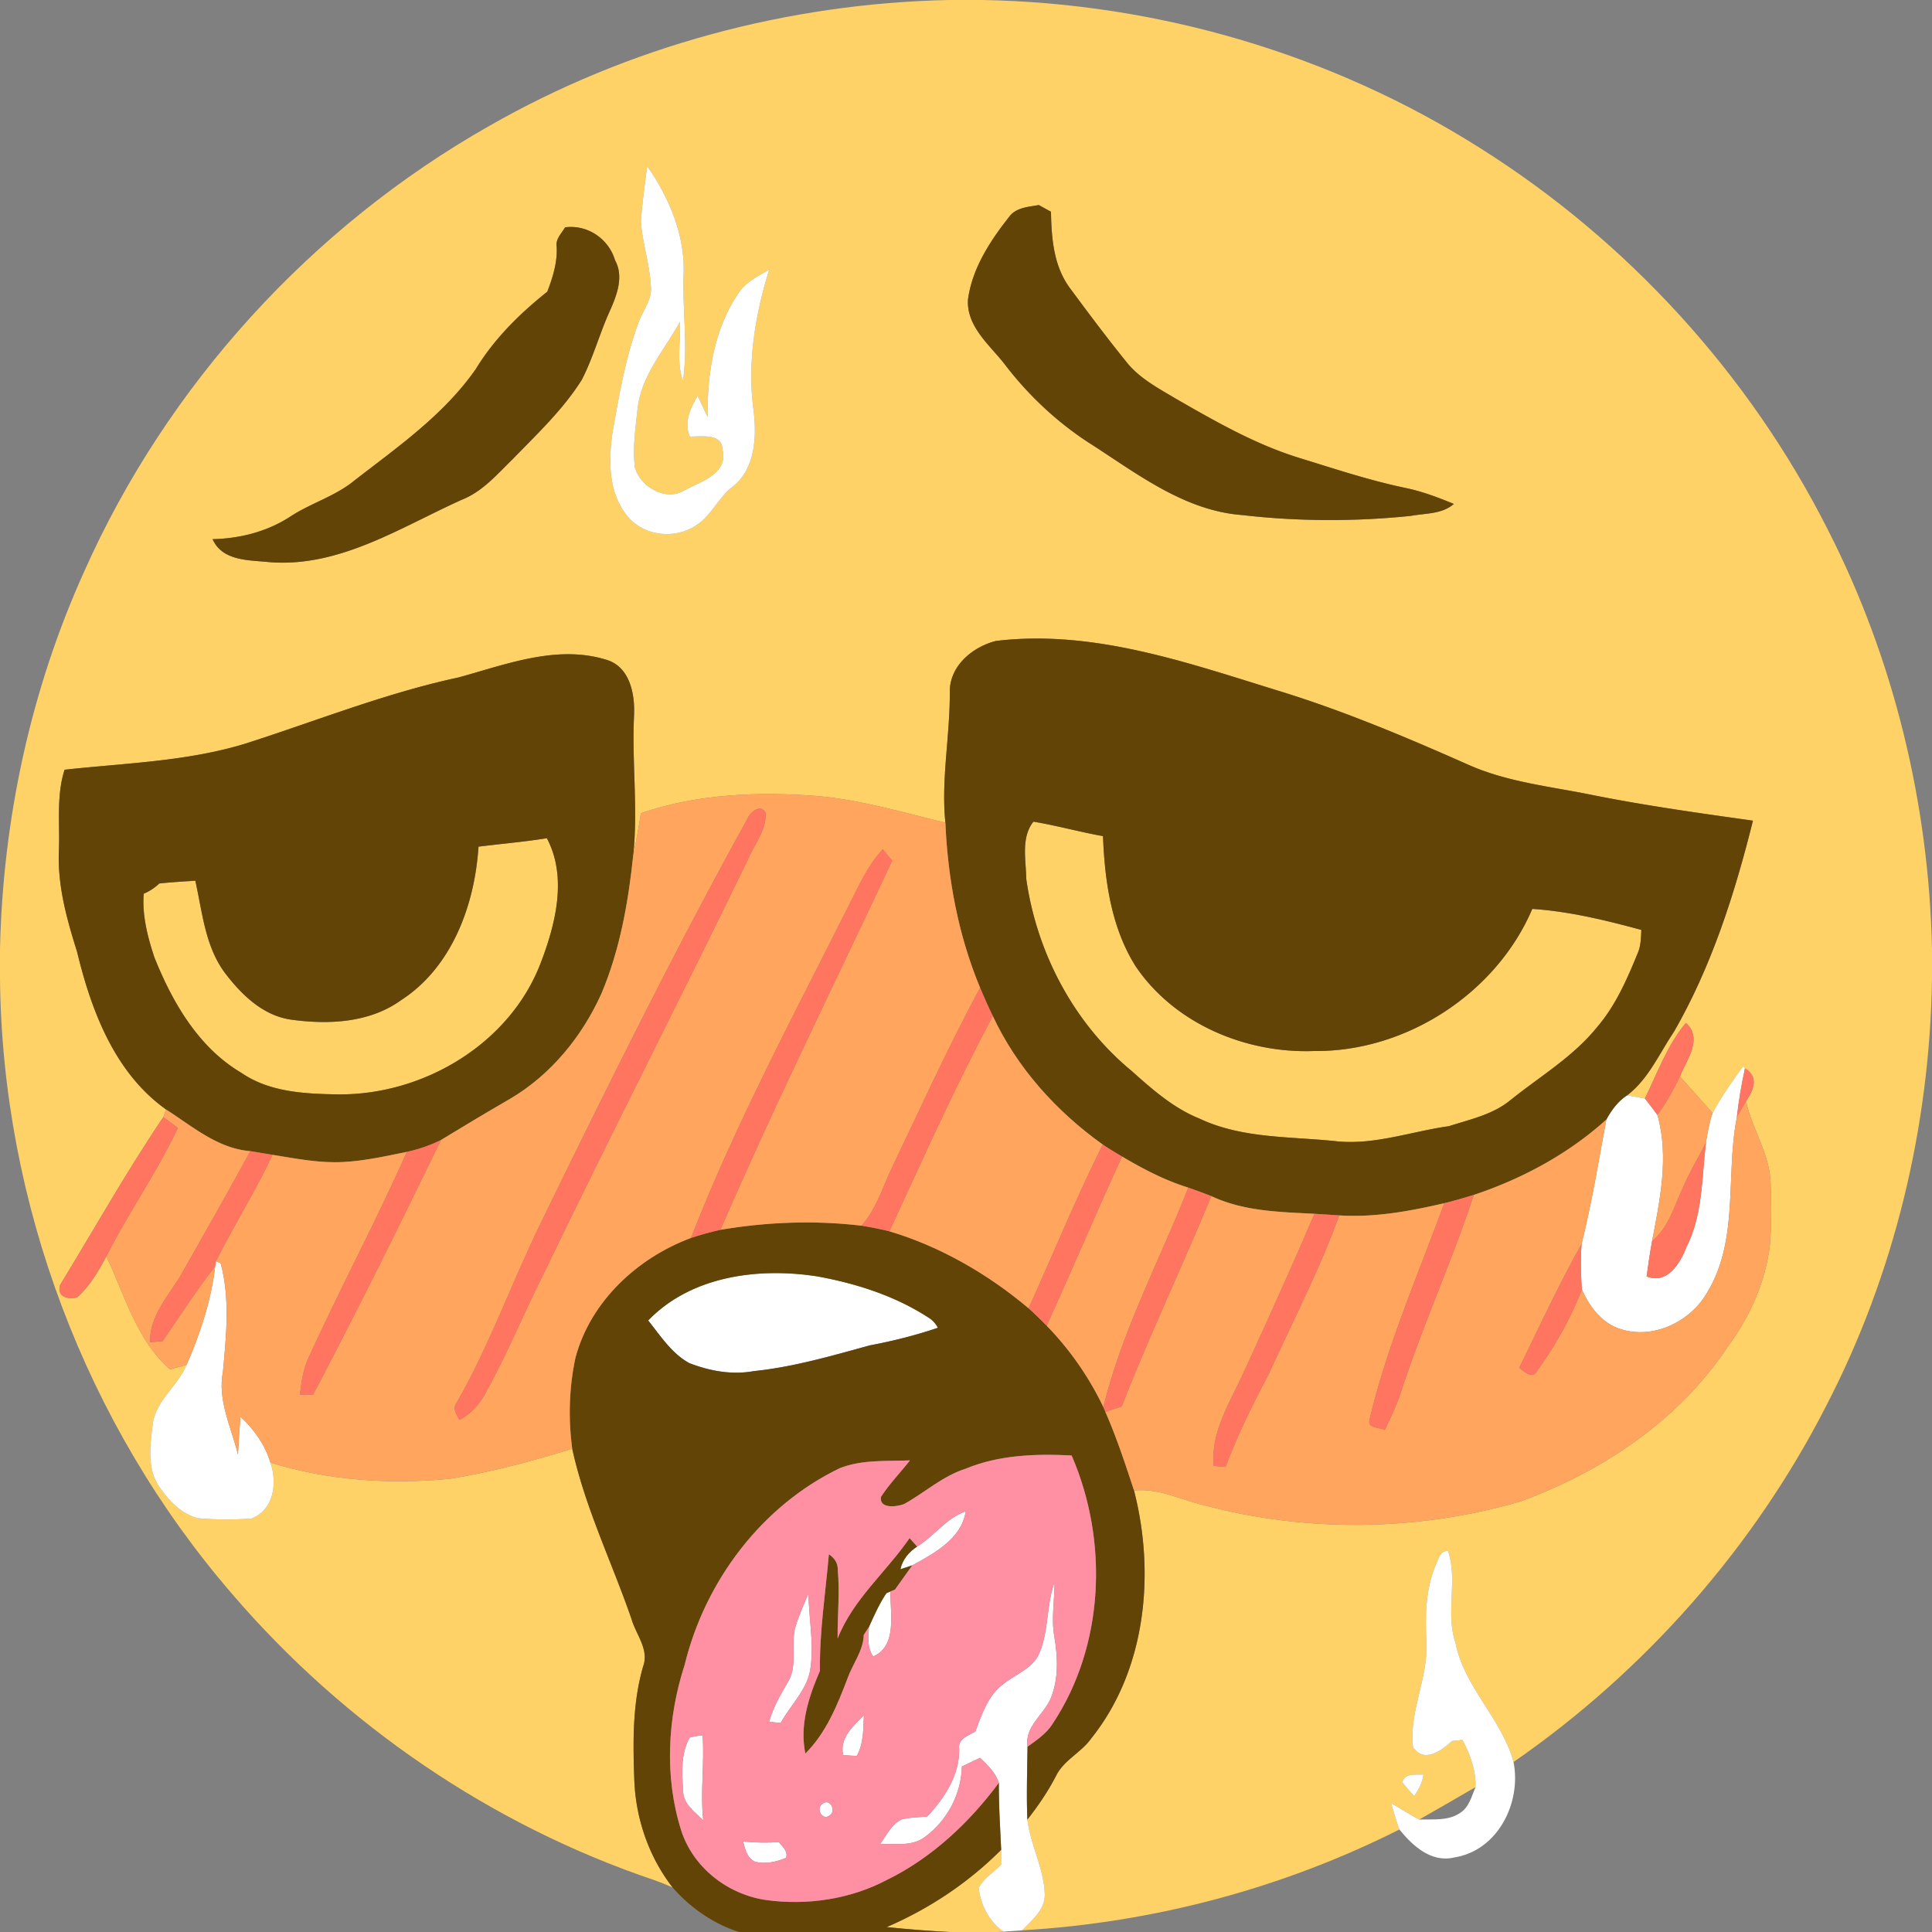 <svg xmlns="http://www.w3.org/2000/svg" width="400pt" height="400pt" viewBox="0 0 400 400"><rect x="0" y="0" width="400" height="400" fill="#808080" stroke="none"/><g fill="#ffd267"><path d="M196.49 0h6.9c36.27.64 72.33 11.21 103 30.63 30.54 19.21 55.75 46.8 72.03 79.01 13.7 26.8 20.93 56.77 21.58 86.83v6.11c-.46 30.64-7.78 61.24-21.9 88.48-15.05 29.44-37.58 54.93-64.74 73.75-2.43-8.99-10.23-15.45-12.03-24.73-2.11-6.18.55-12.92-1.54-19.01-1.71-.01-1.99 1.86-2.59 3.08-2.09 5.01-2.13 10.53-1.88 15.87.41 7.37-3.64 14.34-2.77 21.71 2.35 3.42 5.86.71 8.09-1.28.54-.06 1.61-.16 2.15-.22 1.61 3.02 2.8 6.3 2.7 9.77-3.88 2.26-7.76 4.51-11.66 6.72-1.98-1.05-3.87-2.28-5.81-3.38.53 1.82 1.04 3.66 1.71 5.44-24.25 12.21-51.01 19.3-78.11 20.87 2.04-2.12 4.82-4.28 4.69-7.56-.2-5.33-2.97-10.11-3.6-15.37 2.24-2.85 4.28-5.84 5.94-9.06 1.62-3.27 5.21-4.81 7.28-7.74 11.37-14.2 13.27-34.14 8.86-51.32 5.03-.57 9.62 1.91 14.4 3.01 21.43 5.73 44.41 5.44 65.7-.79 16.94-6.21 32.76-16.81 42.83-32.02 4.61-6.2 7.87-13.51 8.74-21.22.33-4.18.29-8.37.14-12.55-.16-6.07-3.82-11.22-5.12-17.03 1.59-2.24 2.74-5.07-.2-6.79l-.39-.43c-2.29 3.1-4.49 6.29-6.33 9.68-2.22-2.56-4.49-5.08-6.75-7.6 1.39-3.42 4.86-7.87 1.23-11.07-3.85 4.6-5.87 10.32-8.48 15.64-1.23-.22-2.45-.44-3.67-.66 4.41-3.35 6.64-8.65 9.67-13.13 7.8-13.54 12.61-28.64 16.37-43.73-11.02-1.55-22.06-3.08-32.98-5.26-8.81-1.82-17.93-2.68-26.2-6.43-13.01-5.77-26.16-11.3-39.8-15.43-18.67-5.78-37.92-12.48-57.77-10.09-4.81 1.24-9.51 5.09-9.54 10.44.09 9.09-1.83 18.1-.91 27.19-8.83-2.13-17.6-4.75-26.69-5.54-12.19-.91-24.71-.43-36.36 3.58-.41 2.93-1 5.82-1.58 8.72 1.04-9.68-.32-19.39.18-29.09.18-4.33-.88-9.86-5.59-11.36-10.29-3.25-20.8.88-30.69 3.6-15.09 3.23-29.45 8.99-44.1 13.69-12.17 3.74-24.97 4.05-37.53 5.43-1.73 5.37-.96 11.08-1.17 16.62-.35 7.24 1.6 14.23 3.75 21.06 2.95 12.23 7.8 25.11 18.45 32.68-.15.39-.44 1.17-.58 1.56-7.63 11.26-14.28 23.14-21.36 34.73-.84 2.45 1.72 3.17 3.58 2.55 2.59-2.33 4.35-5.41 5.98-8.44 3.85 8.07 6.21 17.28 13.18 23.41 1.15-.34 2.3-.67 3.46-.99-1.84 4.52-6.6 7.49-7.07 12.59-.54 4.27-1.17 9.12 1.49 12.85 1.95 2.79 4.53 5.51 7.94 6.36 3.68.3 7.39.33 11.07.05 4.64-1.82 5.36-7.37 3.89-11.58 12 3.71 24.69 4.56 37.15 3.36 8.59-1.39 17.03-3.65 25.34-6.23 2.67 12.19 8.2 23.47 12.26 35.21.91 3.24 3.73 6.36 2.42 9.87-2.17 7.47-2.12 15.32-1.84 23.03.2 8.15 2.93 16.31 7.97 22.76-1.24-.58-2.5-1.09-3.78-1.54-33.78-11.38-64.25-32.21-87.44-59.26C17.75 294.95.45 248.96 0 202.62v-6.05c.57-26.88 6.34-53.68 17.41-78.2 17.18-38.61 47.03-71.38 83.77-92.23C130.08 9.57 163.21.69 196.49 0m-62.5 34.38c-.48 3.84-1.05 7.68-1.29 11.54.28 4.41 1.8 8.64 2.03 13.06.47 2.95-1.7 5.31-2.59 7.96-2.63 7.13-3.91 14.67-5.25 22.12-.94 6.04-1.05 13.02 3.13 17.95 3.39 4 9.68 4.68 14 1.82 3.27-2 4.68-5.85 7.72-8.11 4.64-3.66 4.95-10.32 4.28-15.72-1.35-9.81.31-19.78 3.23-29.16-2.37 1.33-4.94 2.6-6.44 4.97-5.02 7.45-6.42 16.71-6.3 25.53-.69-1.47-1.38-2.93-2.08-4.39-1.52 2.55-2.85 5.47-1.62 8.43 2.36.08 6.69-.82 6.79 2.73 1.18 5.01-4.49 6.58-7.87 8.38-3.84 2.41-9.06-.63-10.27-4.62-.53-3.98.1-8.01.51-11.97.64-6.99 5.55-12.37 8.82-18.27.17 4.07-.79 8.31.61 12.24 1.11-7.59-.22-15.23.16-22.85.06-7.88-3.14-15.26-7.57-21.64m74.94 10.51c-3.95 5.01-7.64 10.65-8.52 17.1-.33 5.52 4.3 9.27 7.42 13.19 5.14 6.79 11.47 12.68 18.71 17.19 9.4 6.11 18.98 13.37 30.56 14.26 11.6 1.34 23.37 1.38 34.99.18 2.99-.56 6.49-.33 8.91-2.48-3.23-1.33-6.51-2.58-9.93-3.29-7.53-1.56-14.82-4.01-22.16-6.26-9.03-2.8-17.28-7.53-25.44-12.22-3.67-2.19-7.59-4.24-10.29-7.66-4.04-5-7.9-10.16-11.72-15.33-3.34-4.57-3.76-10.28-3.87-15.74-.84-.45-1.68-.91-2.51-1.38-2.15.38-4.74.5-6.15 2.44M117 47.06c-.72 1.24-2 2.4-1.75 3.98.19 3.22-.8 6.36-1.93 9.34-5.72 4.55-10.99 9.75-14.82 16.04-6.55 9.4-16.07 16.06-25.02 22.98-4.03 3.37-9.2 4.76-13.53 7.65-4.75 3.05-10.32 4.45-15.94 4.58 2.07 4.67 7.77 4.31 12.05 4.78 14.41 1.02 26.96-7.28 39.57-12.95 4.27-1.68 7.28-5.25 10.48-8.36 5.07-5.24 10.47-10.28 14.36-16.5 2.37-4.6 3.69-9.65 5.84-14.34 1.43-3.22 2.87-7.03 1.03-10.38-1.34-4.46-5.68-7.41-10.34-6.82m173.29 321.91c.79.99 1.64 1.95 2.5 2.89.91-1.36 1.73-2.8 1.92-4.46-1.63.11-3.71-.41-4.42 1.57z"/><path d="M212.47 181.93c-.04-3.92-1.14-8.45 1.48-11.81 4.85.79 9.57 2.14 14.41 2.99.36 9.25 1.71 18.91 6.72 26.89 8.04 11.95 22.84 18.14 36.97 17.6 19.04.23 37.73-11.93 45.2-29.42 7.68.51 15.17 2.34 22.57 4.35-.08 1.57-.08 3.19-.69 4.67-2.23 5.45-4.61 10.98-8.5 15.49-4.95 6.13-11.82 10.18-17.89 15.06-3.63 3.01-8.37 4-12.75 5.41-7.65 1.06-15.12 3.86-22.95 3.16-9.6-1.07-19.71-.49-28.66-4.71-5.43-2.17-9.83-6.08-14.13-9.92-11.95-9.86-19.63-24.49-21.78-39.76zm-113.4-6.64c4.72-.6 9.46-.98 14.15-1.75 4.25 8.04 1.84 17.64-1.21 25.67-6.37 16.89-24.33 27.55-42.04 27.37-6.83-.11-14.15-.44-19.98-4.45-8.91-5.26-14.29-14.59-18.03-23.93-1.4-4.23-2.56-8.68-2.2-13.17 1.21-.49 2.28-1.23 3.23-2.12 2.48-.26 4.96-.41 7.45-.57 1.45 6.49 2.02 13.56 6.11 19.07 3.37 4.44 7.72 8.73 13.46 9.66 7.76 1.11 16.37.78 22.98-3.96 10.58-6.81 15.3-19.74 16.08-31.82zm84.51 223.69c8.82-3.8 16.91-9.18 23.7-16 0 .78-.01 2.33-.01 3.1-1.58 1.55-3.55 2.78-4.64 4.76.35 3.55 2.18 7 5.12 9.09l-1.26.07h-9.83c-4.37-.22-8.73-.57-13.08-1.02z"/></g><g fill="#fff"><path d="M133.99 34.38c4.43 6.38 7.63 13.76 7.57 21.64-.38 7.62.95 15.26-.16 22.85-1.4-3.93-.44-8.17-.61-12.24-3.27 5.9-8.18 11.28-8.82 18.27-.41 3.96-1.04 7.99-.51 11.97 1.21 3.99 6.43 7.03 10.27 4.62 3.38-1.8 9.05-3.37 7.87-8.38-.1-3.55-4.43-2.65-6.79-2.73-1.23-2.96.1-5.88 1.62-8.43.7 1.46 1.39 2.92 2.08 4.39-.12-8.82 1.28-18.08 6.3-25.53 1.5-2.37 4.07-3.64 6.44-4.97-2.92 9.38-4.58 19.35-3.23 29.16.67 5.4.36 12.06-4.28 15.72-3.04 2.26-4.45 6.11-7.72 8.11-4.32 2.86-10.61 2.18-14-1.82-4.18-4.93-4.07-11.91-3.13-17.95 1.34-7.45 2.62-14.99 5.25-22.12.89-2.65 3.06-5.01 2.59-7.96-.23-4.42-1.75-8.65-2.03-13.06.24-3.86.81-7.7 1.29-11.54zm220.57 196.08c1.84-3.39 4.04-6.58 6.33-9.68l.39.43c-.73 3.33-1.31 6.69-1.68 10.09-2.37 11.96.48 25.24-6.07 36.16-3.64 6.53-12.13 10.35-19.2 7.26-3.27-1.52-5.42-4.59-6.83-7.79-.2-3.11-.3-6.24-.05-9.35 2.11-8.51 3.51-17.17 5.13-25.79 1.07-1.96 2.41-3.79 4.31-5.02 1.22.22 2.44.44 3.67.66.89 1.12 1.76 2.26 2.6 3.43 2.42 8.62.52 17.52-1.11 26.08-.46 2.43-.8 4.88-1.13 7.33 4.23 1.71 6.92-2.66 8.21-6.01 3.43-6.71 3.18-14.38 4.07-21.67.31-2.08.69-4.14 1.36-6.13zM44.72 261.12c.24.11.73.32.97.43 1.96 7.32 1.15 14.99.47 22.42-1.17 5.94 1.73 11.54 3.11 17.18.14-2.62.29-5.24.51-7.84 2.81 2.61 5.09 5.79 6.2 9.5 1.47 4.21.75 9.76-3.89 11.58-3.68.28-7.39.25-11.07-.05-3.41-.85-5.99-3.57-7.94-6.36-2.66-3.73-2.03-8.58-1.49-12.85.47-5.1 5.23-8.07 7.07-12.59 2.81-6.49 5.07-13.31 5.89-20.37l.17-1.05zm89.48 12.27c8.91-9.23 22.75-11 34.89-9.15 8.09 1.46 16.12 4.01 23.06 8.5.88.53 1.55 1.25 2.03 2.16-4.61 1.57-9.33 2.75-14.12 3.65-7.92 2.18-15.85 4.49-24.04 5.33-4.47.82-9.11-.03-13.3-1.66-3.66-1.99-5.98-5.66-8.52-8.83zm55.69 46.81c3.55-2.19 6-5.89 10.05-7.29-.88 5.7-6.49 8.66-11.06 11.18-.61.2-1.85.6-2.46.8.45-2.03 1.78-3.59 3.47-4.69zm107.31 3.95c.6-1.22.88-3.09 2.59-3.08 2.09 6.09-.57 12.83 1.54 19.01 1.8 9.28 9.6 15.74 12.03 24.73 1.67 8.43-3.25 18.32-12.24 19.75-4.79 1.16-8.62-2.38-11.39-5.78-.67-1.78-1.18-3.62-1.71-5.44 1.94 1.1 3.83 2.33 5.81 3.38 2.79-.1 5.92.32 8.38-1.32 1.93-1.14 2.47-3.48 3.28-5.4.1-3.47-1.09-6.75-2.7-9.77-.54.06-1.61.16-2.15.22-2.23 1.99-5.74 4.7-8.09 1.28-.87-7.37 3.18-14.34 2.77-21.71-.25-5.34-.21-10.86 1.88-15.87zm-81.98 18.04c1.95-4.64 1.39-9.88 3.11-14.6.02 3.71-.7 7.44-.06 11.14.73 4.25.95 8.8-.72 12.87-1.45 3.48-5.46 5.81-4.81 10.03-.06 5.03-.25 10.06-.03 15.09.63 5.26 3.4 10.04 3.6 15.37.13 3.28-2.65 5.44-4.69 7.56-1.29.09-2.58.2-3.87.28-2.94-2.09-4.77-5.54-5.12-9.09 1.09-1.98 3.06-3.21 4.64-4.76 0-.77.01-2.32.01-3.1-.21-4.62-.51-9.24-.48-13.86-.68-2.13-2.33-3.68-3.88-5.19-1.25.6-2.51 1.19-3.77 1.8-.14 5.77-3.08 11.28-7.75 14.66-2.65 1.94-6.12 1.29-9.18 1.41 1.29-1.81 2.33-4.04 4.41-5.09 1.74-.46 3.56-.47 5.35-.62 3.56-3.82 6.7-8.55 6.61-13.97-.36-2.13 1.92-2.77 3.34-3.64 1.35-3.54 2.6-7.43 5.77-9.8 2.57-2.07 6.16-3.23 7.52-6.49zm-31.71-12.32c.21-.1.64-.28.85-.38-.11 4.45 1.5 11.22-3.56 13.47-1.28-1.81-1.04-4.03-.9-6.1 1.07-2.39 2.15-4.81 3.61-6.99zm-18.79 6.83c.72-2.34 1.73-4.57 2.67-6.82.05 5.06 1.12 10.12.45 15.18-.45 4.57-4.11 7.81-6.22 11.67-.59-.06-1.78-.18-2.38-.25.83-3.03 2.43-5.73 4-8.43 1.99-3.48.36-7.66 1.48-11.35zm9.86 26.69c-.83-3.56 2.06-6.01 4.28-8.28-.15 2.86-.02 5.87-1.49 8.44-.93-.06-1.86-.11-2.79-.16zm-31.79-3.65c.88-.24 1.77-.39 2.68-.46.41 5.88-.51 11.76.13 17.64-1.64-1.72-4.05-3.3-4.16-5.92-.23-3.75-.56-7.87 1.35-11.26z"/><path d="M290.29 368.97c.71-1.98 2.79-1.46 4.42-1.57-.19 1.66-1.01 3.1-1.92 4.46-.86-.94-1.71-1.9-2.5-2.89zm-119.98 4.47c1.53-1.22 2.9 1.48 1.46 2.42-1.53 1.24-2.96-1.52-1.46-2.42zm-16.47 7.81c2.46.26 4.94.31 7.41.14.77.95 1.9 1.85 1.51 3.24-1.99.86-4.26 1.36-6.4.84-1.69-.77-2.1-2.62-2.52-4.22z"/></g><g fill="#624407"><path d="M208.93 44.89c1.41-1.94 4-2.06 6.15-2.44.83.47 1.67.93 2.51 1.38.11 5.46.53 11.17 3.87 15.74 3.82 5.17 7.68 10.33 11.72 15.33 2.7 3.42 6.62 5.47 10.29 7.66 8.16 4.69 16.41 9.42 25.44 12.22 7.34 2.25 14.63 4.7 22.16 6.26 3.42.71 6.7 1.96 9.93 3.29-2.42 2.15-5.92 1.92-8.91 2.48-11.62 1.2-23.39 1.16-34.99-.18-11.58-.89-21.16-8.15-30.56-14.26-7.24-4.51-13.57-10.4-18.71-17.19-3.12-3.92-7.75-7.67-7.42-13.19.88-6.45 4.57-12.09 8.52-17.1zM117 47.06c4.66-.59 9 2.36 10.34 6.82 1.84 3.35.4 7.16-1.03 10.38-2.15 4.69-3.47 9.74-5.84 14.34-3.89 6.22-9.29 11.26-14.36 16.5-3.2 3.11-6.21 6.68-10.48 8.36-12.61 5.67-25.16 13.97-39.57 12.95-4.28-.47-9.98-.11-12.05-4.78 5.62-.13 11.19-1.53 15.94-4.58 4.33-2.89 9.5-4.28 13.53-7.65 8.95-6.92 18.47-13.58 25.02-22.98 3.83-6.29 9.1-11.49 14.82-16.04 1.13-2.98 2.12-6.12 1.93-9.34-.25-1.58 1.03-2.74 1.75-3.98zm79.64 96.08c.03-5.35 4.73-9.2 9.54-10.44 19.85-2.39 39.1 4.31 57.77 10.09 13.64 4.13 26.79 9.66 39.8 15.43 8.27 3.75 17.39 4.61 26.2 6.43 10.92 2.18 21.96 3.71 32.98 5.26-3.76 15.09-8.57 30.19-16.37 43.73-3.03 4.48-5.26 9.78-9.67 13.13-1.9 1.23-3.24 3.06-4.31 5.02-7.88 7.12-17.4 12.25-27.44 15.6-2.03.62-4.07 1.21-6.12 1.72-7.12 1.65-14.42 3-21.75 2.52-1.72-.1-3.42-.22-5.12-.33-7.24-.37-14.67-.51-21.36-3.66-1.58-.62-3.17-1.21-4.76-1.76-4.86-1.5-9.37-3.86-13.72-6.44-1.36-.79-2.7-1.6-4-2.48-9.6-6.85-17.74-15.87-22.76-26.61-.94-1.92-1.81-3.88-2.63-5.85-4.51-10.83-6.68-22.47-7.19-34.17-.92-9.09 1-18.1.91-27.19m15.83 38.79c2.15 15.27 9.83 29.9 21.78 39.76 4.3 3.84 8.7 7.75 14.13 9.92 8.95 4.22 19.06 3.64 28.66 4.71 7.83.7 15.3-2.1 22.95-3.16 4.38-1.41 9.12-2.4 12.75-5.41 6.07-4.88 12.94-8.93 17.89-15.06 3.89-4.51 6.27-10.04 8.5-15.49.61-1.48.61-3.1.69-4.67-7.4-2.01-14.89-3.84-22.57-4.35-7.47 17.49-26.16 29.65-45.2 29.42-14.13.54-28.93-5.65-36.97-17.6-5.01-7.98-6.36-17.64-6.72-26.89-4.84-.85-9.56-2.2-14.41-2.99-2.62 3.36-1.52 7.89-1.48 11.81zM95 140.24c9.89-2.72 20.4-6.85 30.69-3.6 4.71 1.5 5.77 7.03 5.59 11.36-.5 9.7.86 19.41-.18 29.09-1.02 9.72-2.74 19.49-6.55 28.55-4 8.92-10.49 16.89-18.98 21.88-4.8 2.77-9.54 5.63-14.27 8.5-2.24 1.11-4.62 1.92-7.06 2.46-4.36.88-8.72 1.87-13.17 2.1-4.94.27-9.81-.71-14.66-1.49-1.52-.26-3.05-.5-4.58-.76-6.75-.53-11.97-5.12-17.43-8.61-10.65-7.57-15.5-20.45-18.45-32.68-2.15-6.83-4.1-13.82-3.75-21.06.21-5.54-.56-11.25 1.17-16.62 12.56-1.38 25.36-1.69 37.53-5.43 14.65-4.7 29.01-10.46 44.1-13.69m4.07 35.05c-.78 12.08-5.5 25.01-16.08 31.82-6.61 4.74-15.22 5.07-22.98 3.96-5.74-.93-10.09-5.22-13.46-9.66-4.09-5.51-4.66-12.58-6.11-19.07-2.49.16-4.97.31-7.45.57-.95.89-2.02 1.63-3.23 2.12-.36 4.49.8 8.94 2.2 13.17 3.74 9.34 9.12 18.67 18.03 23.93 5.83 4.01 13.15 4.34 19.98 4.45 17.71.18 35.67-10.48 42.04-27.37 3.05-8.03 5.46-17.63 1.21-25.67-4.69.77-9.43 1.15-14.15 1.75zm50.09 79.33c9.61-1.63 19.53-2.01 29.22-.85 1.93.31 3.86.69 5.77 1.16 10.57 3.16 20.39 8.85 28.82 15.95 1.28 1.15 2.51 2.36 3.73 3.59a63.42 63.42 0 0 1 11.74 16.86l.41.98c2.33 5.3 4.13 10.8 5.94 16.29 4.41 17.18 2.51 37.12-8.86 51.32-2.07 2.93-5.66 4.47-7.28 7.74-1.66 3.22-3.7 6.21-5.94 9.06-.22-5.03-.03-10.06.03-15.09 1.92-1.37 3.95-2.73 5.22-4.78 10.74-16.22 11.55-37.87 3.91-55.51-7.4-.37-14.99-.14-21.94 2.74-4.76 1.51-8.48 4.95-12.77 7.33-1.54.57-5.17 1.03-4.76-1.5 1.75-2.7 4.02-5.02 6-7.55-4.85.19-9.91-.2-14.51 1.6-16.19 7.78-27.93 23.41-32.14 40.74-3.56 10.99-4.23 23.13-.73 34.22 2.44 7.69 9.56 13.24 17.44 14.44 8.51 1.19 17.46-.1 25.1-4.11 9.33-4.56 17.09-11.85 23.24-20.13-.03 4.62.27 9.24.48 13.86-6.79 6.82-14.88 12.2-23.7 16 4.35.45 8.71.8 13.08 1.02H153c-5.33-1.72-10.04-5-13.72-9.19-5.04-6.45-7.77-14.61-7.97-22.76-.28-7.71-.33-15.56 1.84-23.03 1.31-3.51-1.51-6.63-2.42-9.87-4.06-11.74-9.59-23.02-12.26-35.21-.83-6.24-.65-12.66.67-18.83 3.1-11.65 12.82-20.68 23.92-24.8 2.01-.66 4.04-1.23 6.1-1.69m-14.96 18.77c2.54 3.17 4.86 6.84 8.52 8.83 4.19 1.63 8.83 2.48 13.3 1.66 8.19-.84 16.12-3.15 24.04-5.33 4.79-.9 9.51-2.08 14.12-3.65a5.412 5.412 0 0 0-2.03-2.16c-6.94-4.49-14.97-7.04-23.06-8.5-12.14-1.85-25.98-.08-34.89 9.15z"/><path d="M173.42 339.25c3.17-8.12 10.08-13.78 14.9-20.8.4.44 1.18 1.31 1.57 1.75-1.69 1.1-3.02 2.66-3.47 4.69.61-.2 1.85-.6 2.46-.8-1.21 1.66-2.38 3.35-3.59 5.02l-.93.38c-.21.1-.64.28-.85.38-1.46 2.18-2.54 4.6-3.61 6.99l-1.07 1.63c-.09 3.29-2.28 5.97-3.35 8.98-2.13 5.57-4.43 11.29-8.74 15.58-1.23-5.93.7-11.74 3.02-17.12-.11-8.09 1.15-16.09 1.85-24.13 1.14.73 1.89 1.83 1.84 3.24.44 4.73-.08 9.47-.03 14.21z"/></g><g fill="#ffa55d"><path d="M132.68 168.37c11.65-4.01 24.17-4.49 36.36-3.58 9.09.79 17.86 3.41 26.69 5.54.51 11.7 2.68 23.34 7.19 34.17-6.68 12.39-12.48 25.21-18.55 37.9-1.78 3.9-3.1 8.1-5.99 11.37-9.69-1.16-19.61-.78-29.22.85 11.14-25.8 23.64-50.99 35.56-76.43-.65-.79-1.31-1.58-1.96-2.36-3.14 3.42-5.02 7.68-7.09 11.77-11.36 22.66-23.38 45.06-32.61 68.71-11.1 4.12-20.82 13.15-23.92 24.8-1.32 6.17-1.5 12.59-.67 18.83-8.31 2.58-16.75 4.84-25.34 6.23-12.46 1.2-25.15.35-37.15-3.36-1.11-3.71-3.39-6.89-6.2-9.5-.22 2.6-.37 5.22-.51 7.84-1.38-5.64-4.28-11.24-3.11-17.18.68-7.43 1.49-15.1-.47-22.42-.24-.11-.73-.32-.97-.43 3.7-7.43 8.19-14.48 11.69-22.03 4.85.78 9.72 1.76 14.66 1.49 4.45-.23 8.81-1.22 13.17-2.1-6.35 14.33-13.76 28.17-20.27 42.43-1.17 2.46-1.59 5.16-1.87 7.85.68 0 2.04-.01 2.72-.01 9.17-17.4 17.88-35.04 26.48-52.73 4.73-2.87 9.47-5.73 14.27-8.5 8.49-4.99 14.98-12.96 18.98-21.88 3.81-9.06 5.53-18.83 6.55-28.55.58-2.9 1.17-5.79 1.58-8.72m21.99 1.31c-15.1 27.31-28.95 55.29-42.61 83.34-6.06 12.39-10.68 25.48-17.54 37.46-.92 1.2.09 2.41.61 3.51 2.29-1.23 4.1-3.14 5.31-5.43 4.41-7.87 7.8-16.24 11.85-24.28 13.9-28.92 28.57-57.47 42.57-86.34 1.3-3.14 3.82-6.07 3.68-9.61-1.04-2.11-3.33-.11-3.87 1.35zm50.88 40.67c5.02 10.74 13.16 19.76 22.76 26.61-5.51 11.13-10.26 22.6-15.34 33.92-8.43-7.1-18.25-12.79-28.82-15.95 6.9-14.96 13.63-30.04 21.4-44.58zm137.61 20.51c1.79-2.52 3.33-5.21 4.65-8 2.26 2.52 4.53 5.04 6.75 7.6-.67 1.99-1.05 4.05-1.36 6.13-1.63 3.18-3.49 6.25-4.89 9.56-1.75 3.77-2.89 8.07-6.26 10.79 1.63-8.56 3.53-17.46 1.11-26.08z"/><path d="M359.6 231.3c.6-1.12 1.25-2.2 1.88-3.3 1.3 5.81 4.96 10.96 5.12 17.03.15 4.18.19 8.37-.14 12.55-.87 7.71-4.13 15.02-8.74 21.22-10.07 15.21-25.89 25.81-42.83 32.02-21.29 6.23-44.27 6.52-65.7.79-4.78-1.1-9.37-3.58-14.4-3.01-1.81-5.49-3.61-10.99-5.94-16.29 1.13-.38 2.26-.75 3.39-1.12 5.74-14.7 12.52-28.97 18.55-43.55 6.69 3.15 14.12 3.29 21.36 3.66-4.74 11.1-9.73 22.09-14.76 33.06-2.78 6.06-6.73 12.18-6.12 19.13.62.06 1.86.16 2.47.21 2.49-6.58 5.57-12.89 8.88-19.08 4.96-10.96 10.56-21.66 14.65-32.99 7.33.48 14.63-.87 21.75-2.52-5.43 14.88-11.86 29.48-15.5 44.94-.38 1.73 2.17 1.43 3.18 2.02 1.13-2.35 2.27-4.72 3.13-7.19 4.53-14.03 10.67-27.49 15.31-41.49 10.04-3.35 19.56-8.48 27.44-15.6-1.62 8.62-3.02 17.28-5.13 25.79-4.7 8.33-8.7 17.04-12.92 25.62.93.61 2.51 2.35 3.52.92 3.79-5.32 7.17-11.05 9.45-17.19 1.41 3.2 3.56 6.27 6.83 7.79 7.07 3.09 15.56-.73 19.2-7.26 6.55-10.92 3.7-24.2 6.07-36.16zm-325.2-1.58c5.46 3.49 10.68 8.08 17.43 8.61-4.51 8.29-9.18 16.48-13.82 24.69-2.61 4.81-7.04 9.01-6.95 14.87.65-.05 1.95-.16 2.6-.22 3.6-5.18 6.98-10.53 10.89-15.5-.82 7.06-3.08 13.88-5.89 20.37-1.16.32-2.31.65-3.46.99-6.97-6.13-9.33-15.34-13.18-23.41 4.59-9.06 10.46-17.41 14.81-26.59-1.01-.75-2.02-1.49-3.01-2.25.14-.39.43-1.17.58-1.56zm197.91 9.72c4.35 2.58 8.86 4.94 13.72 6.44-5.94 15.11-13.71 29.6-17.59 45.45a63.42 63.42 0 0 0-11.74-16.86c5.3-11.63 10.27-23.41 15.61-35.03z"/></g><path fill="#ff755f" d="M154.67 169.68c.54-1.46 2.83-3.46 3.87-1.35.14 3.54-2.38 6.47-3.68 9.61-14 28.87-28.67 57.42-42.57 86.34-4.05 8.04-7.44 16.41-11.85 24.28-1.21 2.29-3.02 4.2-5.31 5.43-.52-1.1-1.53-2.31-.61-3.51 6.86-11.98 11.48-25.07 17.54-37.46 13.66-28.05 27.51-56.03 42.61-83.34zm21 17.92c2.07-4.09 3.95-8.35 7.09-11.77.65.78 1.31 1.57 1.96 2.36-11.92 25.44-24.42 50.63-35.56 76.43-2.06.46-4.09 1.03-6.1 1.69 9.23-23.65 21.25-46.05 32.61-68.71zm8.7 54.8c6.07-12.69 11.87-25.51 18.55-37.9.82 1.97 1.69 3.93 2.63 5.85-7.77 14.54-14.5 29.62-21.4 44.58-1.91-.47-3.84-.85-5.77-1.16 2.89-3.27 4.21-7.47 5.99-11.37zm156.19-14.97c2.61-5.32 4.63-11.04 8.48-15.64 3.63 3.2.16 7.65-1.23 11.07-1.32 2.79-2.86 5.48-4.65 8-.84-1.17-1.71-2.31-2.6-3.43zm20.72-6.22c2.94 1.72 1.79 4.55.2 6.79-.63 1.1-1.28 2.18-1.88 3.3.37-3.4.95-6.76 1.68-10.09zm-348.82 44.8c7.08-11.59 13.73-23.47 21.36-34.73.99.76 2 1.5 3.01 2.25-4.35 9.18-10.22 17.53-14.81 26.59-1.63 3.03-3.39 6.11-5.98 8.44-1.86.62-4.42-.1-3.58-2.55zm71.78-27.53c2.44-.54 4.82-1.35 7.06-2.46-8.6 17.69-17.31 35.33-26.48 52.73-.68 0-2.04.01-2.72.01.28-2.69.7-5.39 1.87-7.85 6.51-14.26 13.92-28.1 20.27-42.43zm144.07-1.52c1.3.88 2.64 1.69 4 2.48-5.34 11.62-10.31 23.4-15.61 35.03-1.22-1.23-2.45-2.44-3.73-3.59 5.08-11.32 9.83-22.79 15.34-33.92zm120 9.19c1.4-3.31 3.26-6.38 4.89-9.56-.89 7.29-.64 14.96-4.07 21.67-1.29 3.35-3.98 7.72-8.21 6.01.33-2.45.67-4.9 1.13-7.33 3.37-2.72 4.51-7.02 6.26-10.79zm-296.48-7.82c1.53.26 3.06.5 4.58.76-3.5 7.55-7.99 14.6-11.69 22.03l-.17 1.05c-3.91 4.97-7.29 10.32-10.89 15.5-.65.06-1.95.17-2.6.22-.09-5.86 4.34-10.06 6.95-14.87 4.64-8.21 9.31-16.4 13.82-24.69zm194.2 7.55c1.59.55 3.18 1.14 4.76 1.76-6.03 14.58-12.81 28.85-18.55 43.55-1.13.37-2.26.74-3.39 1.12l-.41-.98c3.88-15.85 11.65-30.34 17.59-45.45zm52.99 3.23c2.05-.51 4.09-1.1 6.12-1.72-4.64 14-10.78 27.46-15.31 41.49-.86 2.47-2 4.84-3.13 7.19-1.01-.59-3.56-.29-3.18-2.02 3.64-15.46 10.07-30.06 15.5-44.94zm-26.87 2.19c1.7.11 3.4.23 5.12.33-4.09 11.33-9.69 22.03-14.65 32.99-3.31 6.19-6.39 12.5-8.88 19.08-.61-.05-1.85-.15-2.47-.21-.61-6.95 3.34-13.07 6.12-19.13 5.03-10.97 10.02-21.96 14.76-33.06zm42.38 31.9c4.22-8.58 8.22-17.29 12.92-25.62-.25 3.11-.15 6.24.05 9.35-2.28 6.14-5.66 11.87-9.45 17.19-1.01 1.43-2.59-.31-3.52-.92z"/><path fill="#ff8fa2" d="M199.93 304.08c6.95-2.88 14.54-3.11 21.94-2.74 7.64 17.64 6.83 39.29-3.91 55.51-1.27 2.05-3.3 3.41-5.22 4.78-.65-4.22 3.36-6.55 4.81-10.03 1.67-4.07 1.45-8.62.72-12.87-.64-3.7.08-7.43.06-11.14-1.72 4.72-1.16 9.96-3.11 14.6-1.36 3.26-4.95 4.42-7.52 6.49-3.17 2.37-4.42 6.26-5.77 9.8-1.42.87-3.7 1.51-3.34 3.64.09 5.42-3.05 10.15-6.61 13.97-1.79.15-3.61.16-5.35.62-2.08 1.05-3.12 3.28-4.41 5.09 3.06-.12 6.53.53 9.18-1.41 4.67-3.38 7.61-8.89 7.75-14.66 1.26-.61 2.52-1.2 3.77-1.8 1.55 1.51 3.2 3.06 3.88 5.19-6.15 8.28-13.91 15.57-23.24 20.13-7.64 4.01-16.59 5.3-25.1 4.11-7.88-1.2-15-6.75-17.44-14.44-3.5-11.09-2.83-23.23.73-34.22 4.21-17.33 15.95-32.96 32.14-40.74 4.6-1.8 9.66-1.41 14.51-1.6-1.98 2.53-4.25 4.85-6 7.55-.41 2.53 3.22 2.07 4.76 1.5 4.29-2.38 8.01-5.82 12.77-7.33m-10.04 16.12c-.39-.44-1.17-1.31-1.57-1.75-4.82 7.02-11.73 12.68-14.9 20.8-.05-4.74.47-9.48.03-14.21.05-1.41-.7-2.51-1.84-3.24-.7 8.04-1.96 16.04-1.85 24.13-2.32 5.38-4.25 11.19-3.02 17.12 4.31-4.29 6.61-10.01 8.74-15.58 1.07-3.01 3.26-5.69 3.35-8.98l1.07-1.63c-.14 2.07-.38 4.29.9 6.1 5.06-2.25 3.45-9.02 3.56-13.47l.93-.38c1.21-1.67 2.38-3.36 3.59-5.02 4.57-2.52 10.18-5.48 11.06-11.18-4.05 1.4-6.5 5.1-10.05 7.29m-25.17 16.5c-1.12 3.69.51 7.87-1.48 11.35-1.57 2.7-3.17 5.4-4 8.43.6.07 1.79.19 2.38.25 2.11-3.86 5.77-7.1 6.22-11.67.67-5.06-.4-10.12-.45-15.18-.94 2.25-1.95 4.48-2.67 6.82m9.86 26.69c.93.05 1.86.1 2.79.16 1.47-2.57 1.34-5.58 1.49-8.44-2.22 2.27-5.11 4.72-4.28 8.28m-31.79-3.65c-1.91 3.39-1.58 7.51-1.35 11.26.11 2.62 2.52 4.2 4.16 5.92-.64-5.88.28-11.76-.13-17.64-.91.07-1.8.22-2.68.46m27.52 13.7c-1.5.9-.07 3.66 1.46 2.42 1.44-.94.07-3.64-1.46-2.42m-16.47 7.81c.42 1.6.83 3.45 2.52 4.22 2.14.52 4.41.02 6.4-.84.39-1.39-.74-2.29-1.51-3.24-2.47.17-4.95.12-7.41-.14z"/></svg>